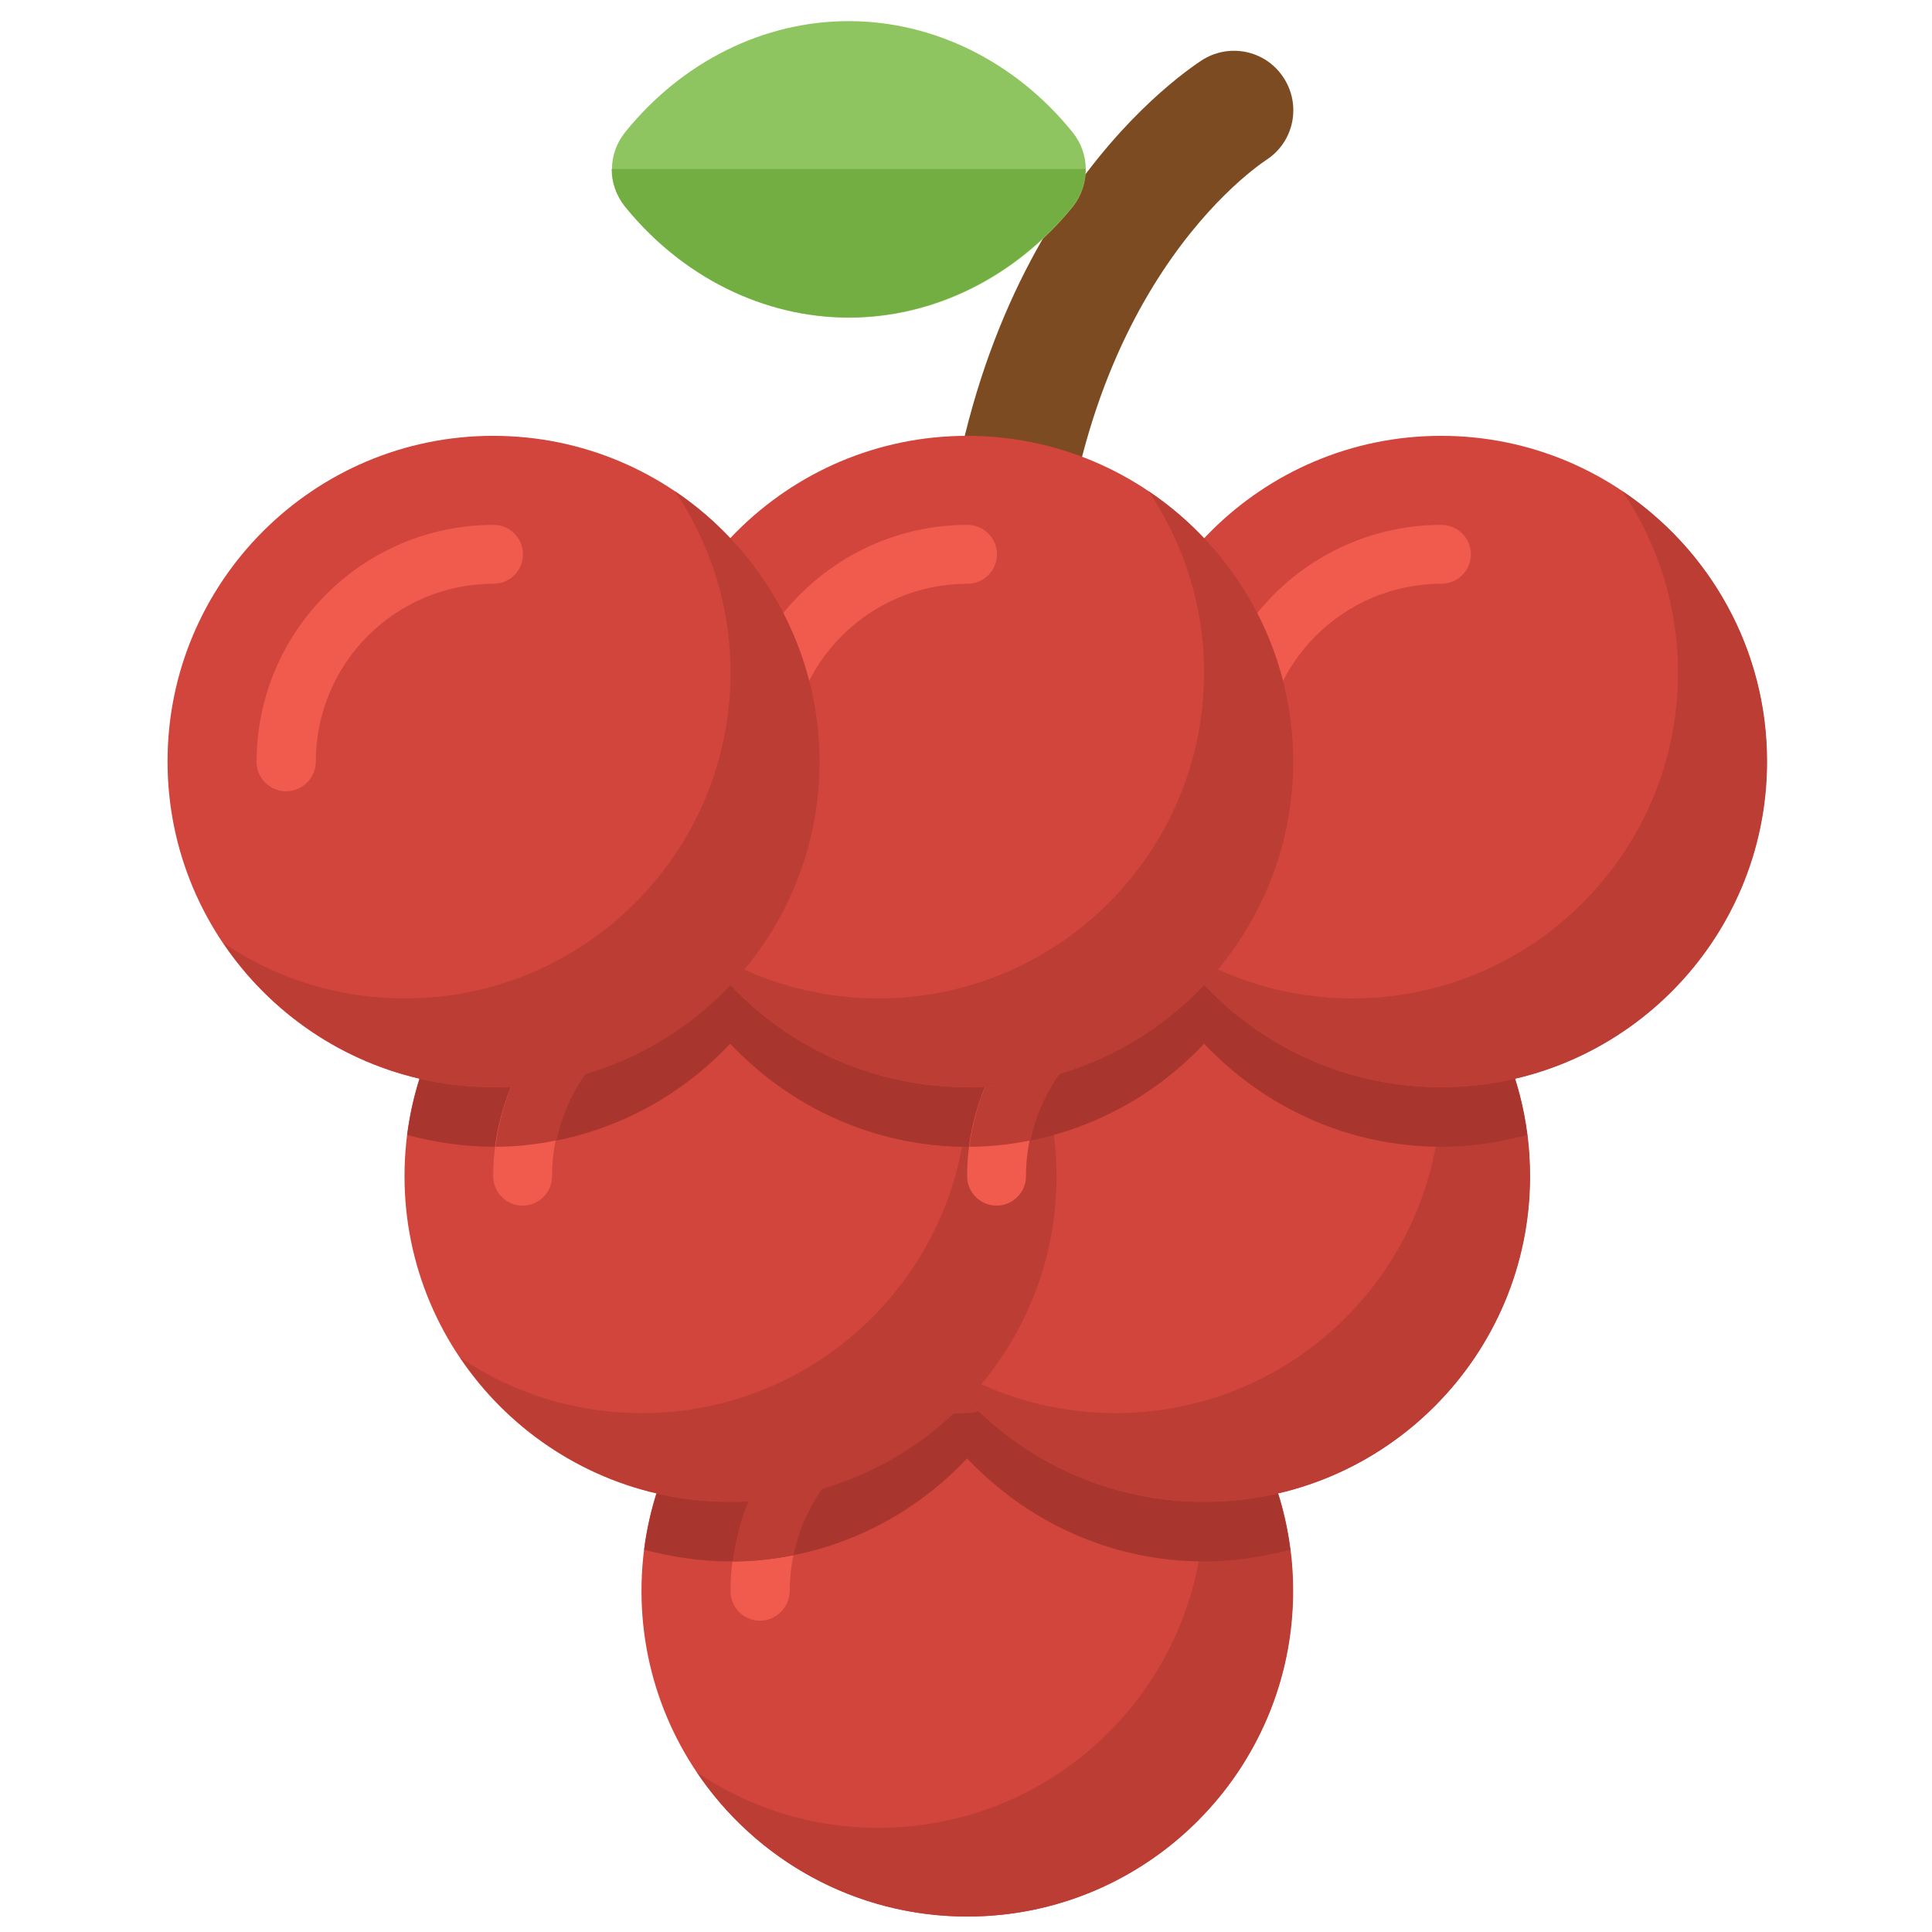 <?xml version="1.0" encoding="utf-8"?>
<!-- Generator: Adobe Illustrator 21.0.2, SVG Export Plug-In . SVG Version: 6.00 Build 0)  -->
<svg version="1.1" id="Layer_1" xmlns="http://www.w3.org/2000/svg" xmlns:xlink="http://www.w3.org/1999/xlink" x="0px" y="0px"
	 viewBox="0 0 512 512" style="enable-background:new 0 0 512 512;" xml:space="preserve">
<style type="text/css">
	.st0{fill:#D2453C;}
	.st1{fill:#BB3D34;}
	.st2{fill:#F05B4E;}
	.st3{fill:#A9362E;}
	.st4{fill:#7D4B22;}
	.st5{fill:#8FC560;}
	.st6{fill:#73AE43;}
</style>
<g>
	<path class="st0" d="M256.3,335.3c-47.6,0-86.3,38.7-86.3,86.3s38.7,86.3,86.3,86.3c47.6,0,86.3-38.7,86.3-86.3
		S303.9,335.3,256.3,335.3z"/>
	<path class="st1" d="M304.4,350c9.3,13.8,14.7,30.3,14.7,48.1c0,47.6-38.7,86.3-86.3,86.3c-17.8,0-34.4-5.4-48.1-14.7
		c15.5,23,41.8,38.2,71.7,38.2c47.6,0,86.3-38.7,86.3-86.3C342.7,391.8,327.5,365.5,304.4,350z"/>
	<g>
		<path class="st2" d="M201.4,429.5c-4.3,0-7.8-3.5-7.8-7.8c0-34.6,28.2-62.8,62.8-62.8c4.3,0,7.8,3.5,7.8,7.8s-3.5,7.8-7.8,7.8
			c-26,0-47.1,21.1-47.1,47.1C209.2,426,205.7,429.5,201.4,429.5z"/>
	</g>
	<path class="st3" d="M193.5,413.8c24.7,0,47-10.5,62.8-27.3c15.8,16.7,38,27.3,62.8,27.3c7.9,0,15.5-1.2,22.8-3.1
		c-5.4-42.4-41.7-75.3-85.6-75.3c-43.9,0-80.1,32.9-85.6,75.3C178,412.6,185.7,413.8,193.5,413.8z"/>
	<path class="st1" d="M264.2,366.7c0-4.3-3.5-7.8-7.8-7.8c-32,0-58.4,24-62.2,54.9c5.5,0,10.9-0.6,16.1-1.7
		c4.4-21.4,23.4-37.6,46.1-37.6C260.7,374.5,264.2,371,264.2,366.7z"/>
	<path class="st0" d="M193.5,225.4c-47.6,0-86.3,38.7-86.3,86.3s38.7,86.3,86.3,86.3c47.6,0,86.3-38.7,86.3-86.3
		S241.2,225.4,193.5,225.4z"/>
	<path class="st0" d="M319.1,225.4c-47.6,0-86.3,38.7-86.3,86.3s38.7,86.3,86.3,86.3c47.6,0,86.3-38.7,86.3-86.3
		S366.7,225.4,319.1,225.4z"/>
	<path class="st1" d="M367.2,240.1c9.3,13.8,14.7,30.3,14.7,48.1c0,47.6-38.7,86.3-86.3,86.3c-17.8,0-34.4-5.4-48.1-14.7
		c15.5,23,41.8,38.2,71.7,38.2c47.6,0,86.3-38.7,86.3-86.3C405.5,281.9,390.3,255.6,367.2,240.1z"/>
	<path class="st1" d="M241.7,240.1c9.3,13.8,14.7,30.3,14.7,48.1c0,47.6-38.7,86.3-86.3,86.3c-17.8,0-34.4-5.4-48.1-14.7
		c15.5,23,41.8,38.2,71.7,38.2c47.6,0,86.3-38.7,86.3-86.3C279.9,281.9,264.7,255.6,241.7,240.1z"/>
	<path class="st3" d="M130.7,303.9c24.7,0,47-10.5,62.8-27.3c15.8,16.7,38,27.3,62.8,27.3c7.9,0,15.5-1.2,22.8-3.1
		c-5.4-42.4-41.7-75.3-85.6-75.3c-43.9,0-80.1,32.9-85.6,75.3C115.2,302.7,122.9,303.9,130.7,303.9z"/>
	<path class="st3" d="M256.3,303.9c24.7,0,47-10.5,62.8-27.3c15.8,16.7,38,27.3,62.8,27.3c7.9,0,15.5-1.2,22.8-3.1
		c-5.4-42.4-41.7-75.3-85.6-75.3c-43.9,0-80.1,32.9-85.6,75.3C240.8,302.7,248.4,303.9,256.3,303.9z"/>
	<path class="st2" d="M144.6,272.5c-8.6,10.8-13.9,24.4-13.9,39.2c0,4.3,3.5,7.8,7.8,7.8c4.3,0,7.8-3.5,7.8-7.8
		c0-16.4,8.4-30.8,21.1-39.2H144.6z"/>
	<path class="st1" d="M131.3,303.9c5.5,0,11-0.6,16.2-1.7c2.6-12.3,9.9-22.9,20.1-29.7h-23C137.5,281.3,132.8,292.1,131.3,303.9z"/>
	<path class="st2" d="M270.2,272.5c-8.6,10.8-13.9,24.4-13.9,39.2c0,4.3,3.5,7.8,7.8,7.8c4.3,0,7.8-3.5,7.8-7.8
		c0-16.4,8.4-30.8,21.1-39.2H270.2z"/>
	<path class="st1" d="M256.9,303.9c5.5,0,11-0.6,16.2-1.7c2.6-12.3,9.9-22.9,20.1-29.7h-23C263.1,281.3,258.4,292.1,256.9,303.9z"/>
	<g>
		<path class="st4" d="M264.2,194c-8.7,0-15.7-7-15.7-15.7c0-110.1,58.1-154.4,69.8-162.2c7.2-4.8,17-2.9,21.8,4.4
			c4.8,7.2,2.9,17-4.4,21.8c-5.7,3.8-55.8,40-55.8,136.1C279.9,187,272.9,194,264.2,194z"/>
	</g>
	<path class="st5" d="M284.2,35c-15.1-18.7-36.8-29.4-59.3-29.4S180.8,16.3,165.7,35c-4.7,5.8-4.7,14,0,19.8
		c15.1,18.7,36.8,29.4,59.3,29.4s44.1-10.7,59.3-29.4C288.9,49,288.9,40.7,284.2,35z"/>
	<path class="st6" d="M224.9,84.1c22.5,0,44.1-10.7,59.3-29.4c2.3-2.9,3.5-6.4,3.5-9.9H162.1c0,3.5,1.2,7,3.5,9.9
		C180.8,73.4,202.4,84.1,224.9,84.1z"/>
	<path class="st0" d="M381.9,115.5c-47.6,0-86.3,38.7-86.3,86.3s38.7,86.3,86.3,86.3c47.6,0,86.3-38.7,86.3-86.3
		S429.5,115.5,381.9,115.5z"/>
	<path class="st1" d="M430,130.2c9.3,13.8,14.7,30.3,14.7,48.1c0,47.6-38.7,86.3-86.3,86.3c-17.8,0-34.4-5.4-48.1-14.7
		c15.5,23,41.8,38.2,71.7,38.2c47.6,0,86.3-38.7,86.3-86.3C468.3,172,453.1,145.7,430,130.2z"/>
	<g>
		<path class="st2" d="M327,209.7c-4.3,0-7.8-3.5-7.8-7.8c0-34.6,28.2-62.8,62.8-62.8c4.3,0,7.8,3.5,7.8,7.8c0,4.3-3.5,7.8-7.8,7.8
			c-26,0-47.1,21.1-47.1,47.1C334.8,206.2,331.3,209.7,327,209.7z"/>
	</g>
	<path class="st0" d="M256.3,115.5c-47.6,0-86.3,38.7-86.3,86.3s38.7,86.3,86.3,86.3c47.6,0,86.3-38.7,86.3-86.3
		S303.9,115.5,256.3,115.5z"/>
	<path class="st0" d="M130.7,115.5c-47.6,0-86.3,38.7-86.3,86.3s38.7,86.3,86.3,86.3c47.6,0,86.3-38.7,86.3-86.3
		S178.4,115.5,130.7,115.5z"/>
	<path class="st1" d="M304.4,130.2c9.3,13.8,14.7,30.3,14.7,48.1c0,47.6-38.7,86.3-86.3,86.3c-17.8,0-34.4-5.4-48.1-14.7
		c15.5,23,41.8,38.2,71.7,38.2c47.6,0,86.3-38.7,86.3-86.3C342.7,172,327.5,145.7,304.4,130.2z"/>
	<g>
		<path class="st2" d="M75.8,209.7c-4.3,0-7.8-3.5-7.8-7.8c0-34.6,28.2-62.8,62.8-62.8c4.3,0,7.8,3.5,7.8,7.8c0,4.3-3.5,7.8-7.8,7.8
			c-26,0-47.1,21.1-47.1,47.1C83.7,206.2,80.1,209.7,75.8,209.7z"/>
	</g>
	<g>
		<path class="st2" d="M201.4,209.7c-4.3,0-7.8-3.5-7.8-7.8c0-34.6,28.2-62.8,62.8-62.8c4.3,0,7.8,3.5,7.8,7.8
			c0,4.3-3.5,7.8-7.8,7.8c-26,0-47.1,21.1-47.1,47.1C209.2,206.2,205.7,209.7,201.4,209.7z"/>
	</g>
	<path class="st1" d="M178.9,130.2c9.3,13.8,14.7,30.3,14.7,48.1c0,47.6-38.7,86.3-86.3,86.3c-17.8,0-34.4-5.4-48.1-14.7
		c15.5,23,41.8,38.2,71.7,38.2c47.6,0,86.3-38.7,86.3-86.3C217.1,172,201.9,145.7,178.9,130.2z"/>
</g>
</svg>
